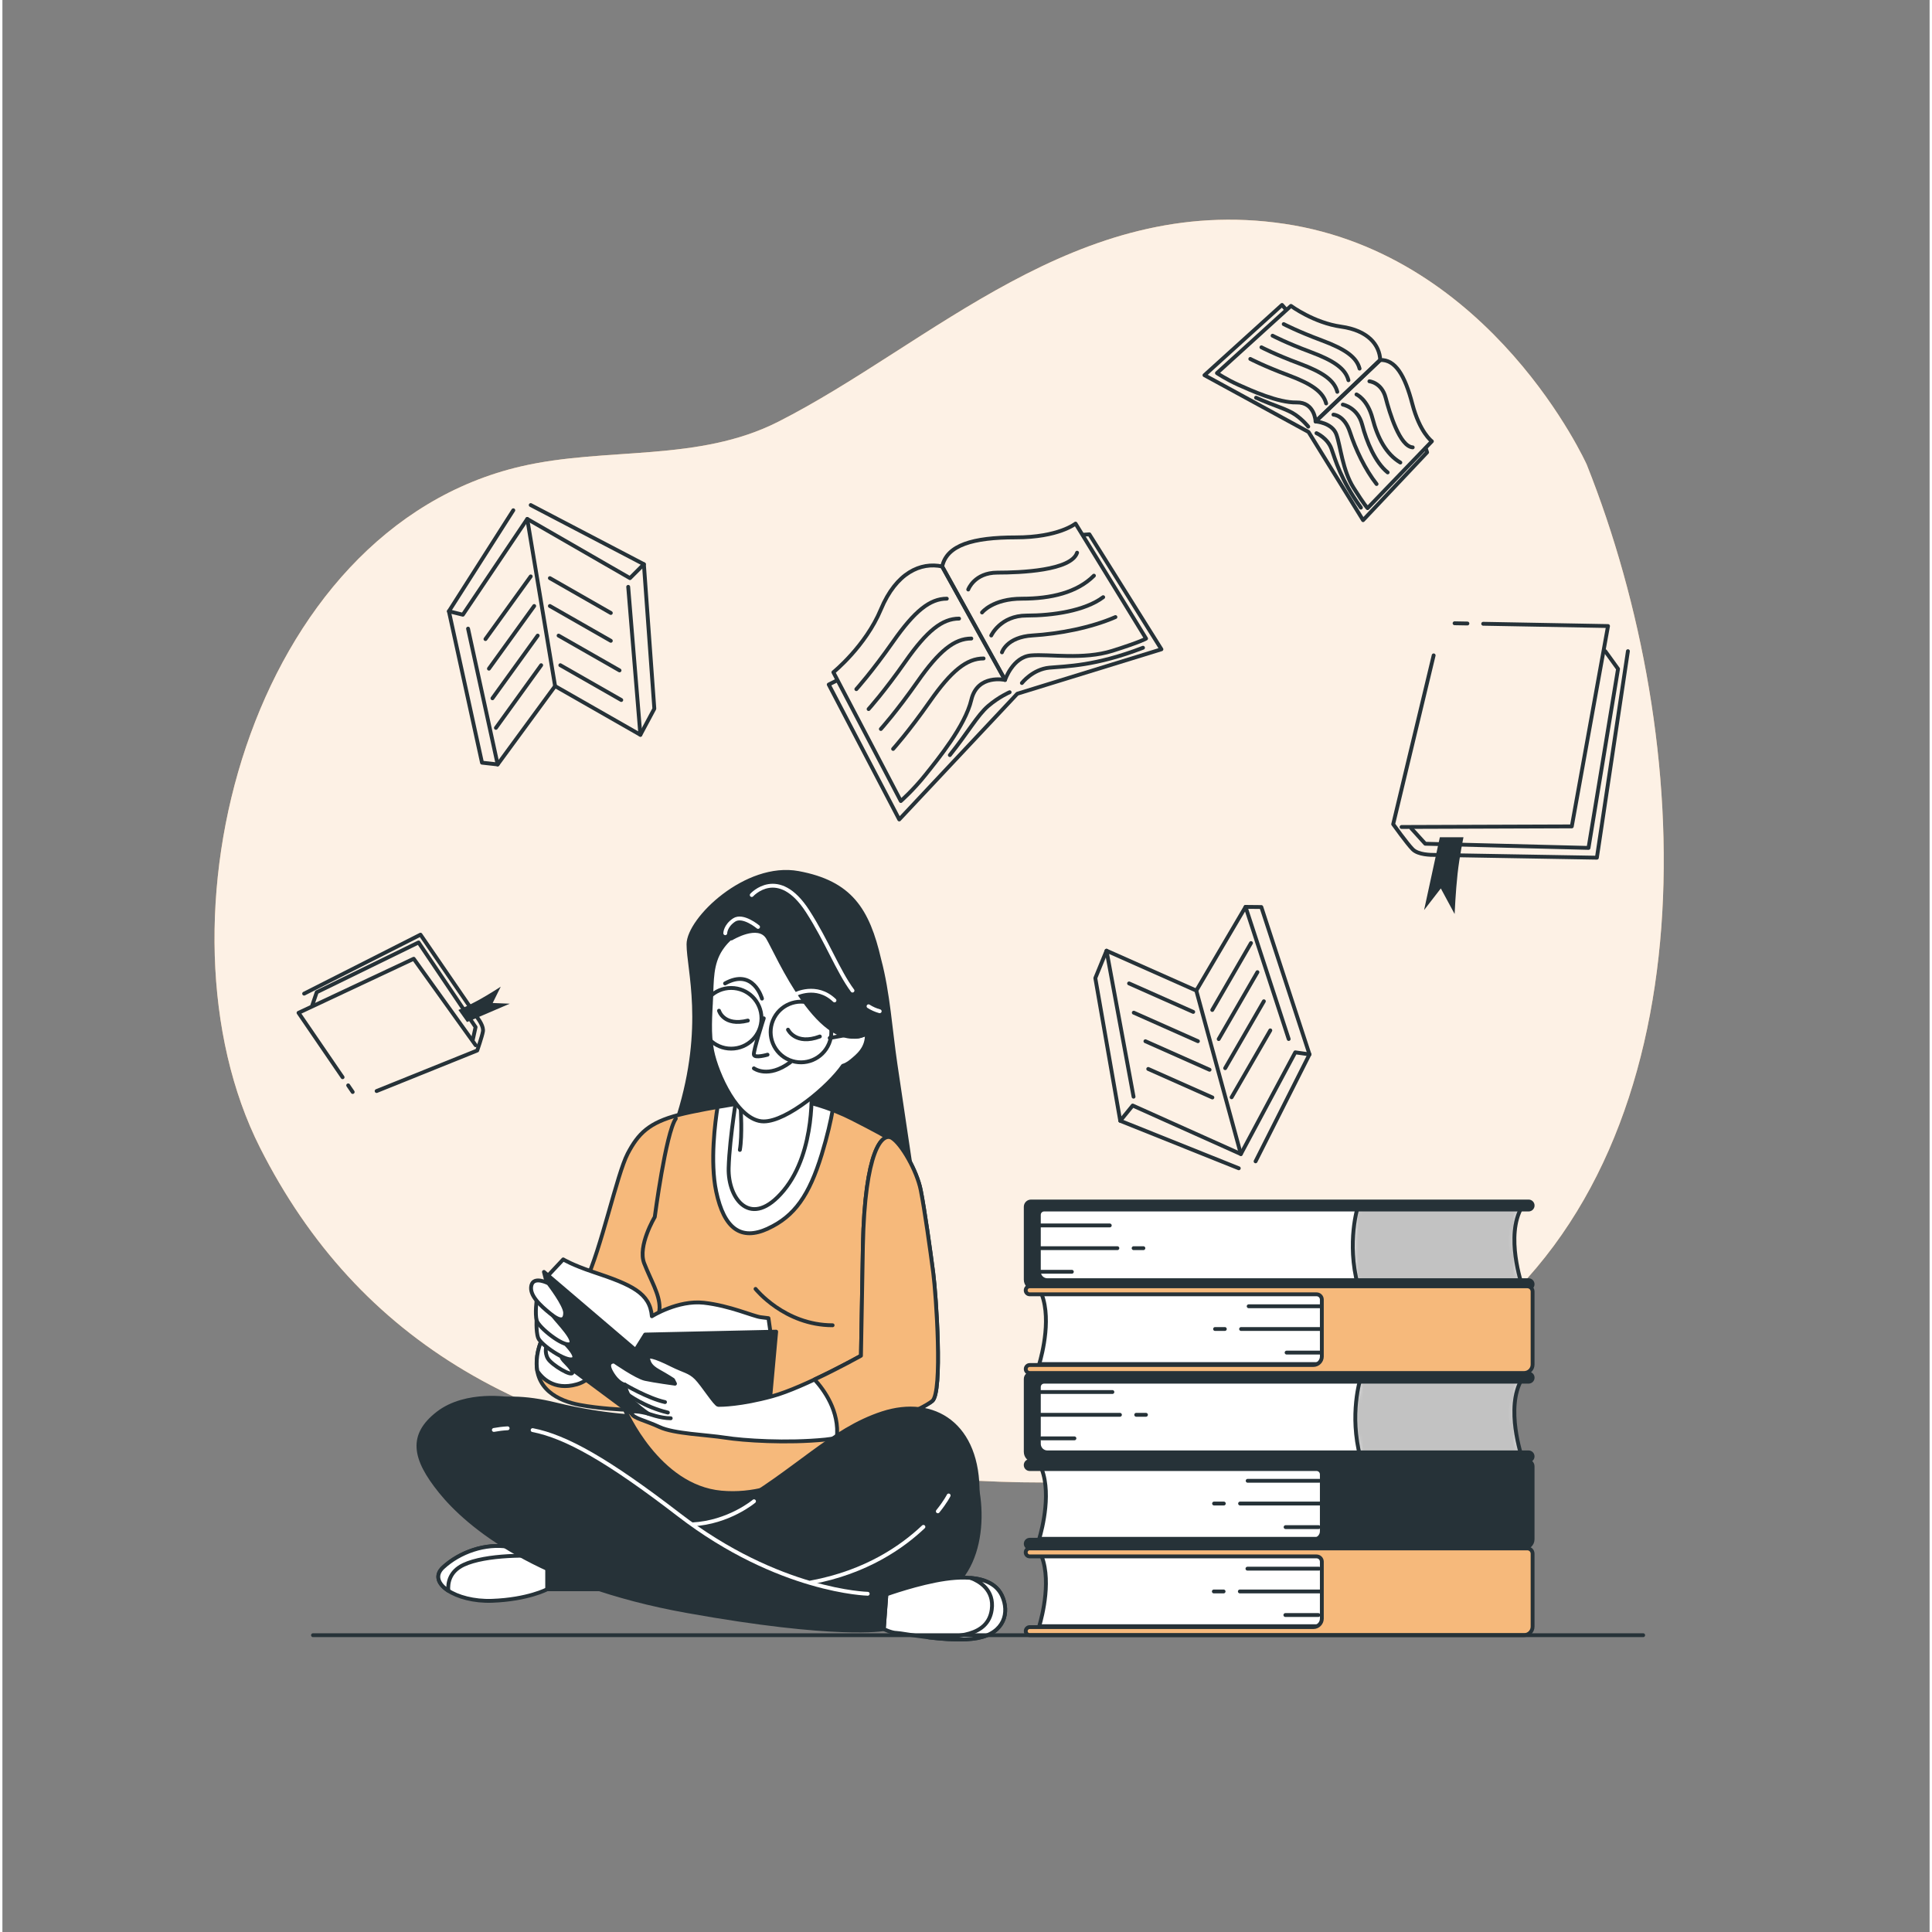 <svg width="300" height="300" viewBox="0 0 400 401" fill="none" xmlns="http://www.w3.org/2000/svg">
<rect x="0" y="0" width="400" height="401" fill="#808080" stroke="none"/>
<path d="M328.832 96.412C328.832 96.412 309.28 52.905 266.104 46.457C222.928 40.009 192.784 71.435 161.008 87.546C144.368 95.982 125.368 92.712 107.704 96.788C51.224 109.849 29.944 191.679 53.472 238.218C73.84 278.51 109.688 299.457 164.272 304.293C218.856 309.129 257.144 314.771 306.024 275.285C354.904 235.799 351.648 153.613 328.832 96.412Z" fill="#F6B97B"/>
<path opacity="0.8" d="M328.832 96.412C328.832 96.412 309.28 52.905 266.104 46.457C222.928 40.009 192.784 71.435 161.008 87.546C144.368 95.982 125.368 92.712 107.704 96.788C51.224 109.849 29.944 191.679 53.472 238.218C73.84 278.51 109.688 299.457 164.272 304.293C218.856 309.129 257.144 314.771 306.024 275.285C354.904 235.799 351.648 153.613 328.832 96.412Z" fill="white"/>
<path d="M297.064 136.028L288.664 171.068C288.664 171.068 291.56 175.124 292.72 176.284C293.88 177.444 296.488 177.444 297.352 177.444C298.216 177.444 330.944 178.02 330.944 178.02L337.384 135.156" stroke="#263238" stroke-width="0.8" stroke-linecap="round" stroke-linejoin="round"/>
<path d="M304.072 129.412L301.408 129.364" stroke="#263238" stroke-width="0.8" stroke-linecap="round" stroke-linejoin="round"/>
<path d="M290.4 171.644L325.736 171.524L333.256 129.94L307.344 129.468" stroke="#263238" stroke-width="0.8" stroke-linecap="round" stroke-linejoin="round"/>
<path d="M292.424 171.932L295.32 175.124L329.208 175.988L335.336 138.836L332.68 135.156" stroke="#263238" stroke-width="0.8" stroke-linecap="round" stroke-linejoin="round"/>
<path d="M298.352 173.772H303.256C303.256 173.772 302.44 177.652 302.032 181.332C301.624 185.012 301.416 189.708 301.416 189.708L298.552 184.396L295.08 188.892L298.352 173.772Z" fill="#263238"/>
<path d="M77.672 226.452L98.552 218.036C98.552 218.036 99.568 215.092 99.736 214.084C99.904 213.076 98.96 211.748 98.648 211.308C98.336 210.868 86.776 193.996 86.776 193.996L62.624 206.236" stroke="#263238" stroke-width="0.8" stroke-linecap="round" stroke-linejoin="round"/>
<path d="M71.768 225.276L72.704 226.652" stroke="#263238" stroke-width="0.8" stroke-linecap="round" stroke-linejoin="round"/>
<path d="M98.224 216.94L85.368 198.996L61.464 210.22L70.608 223.588" stroke="#263238" stroke-width="0.8" stroke-linecap="round" stroke-linejoin="round"/>
<path d="M97.632 215.804L98.208 213.18L86.376 195.612L65.24 205.94L64.328 208.628" stroke="#263238" stroke-width="0.8" stroke-linecap="round" stroke-linejoin="round"/>
<path d="M96.424 212.124L94.648 209.628C94.648 209.628 96.92 208.636 98.944 207.516C100.968 206.396 103.432 204.796 103.432 204.796L101.76 208.18L105.304 208.324L96.424 212.132V212.124Z" fill="#263238"/>
<path d="M173.168 141.252L171.512 142.084L186.144 170.084L210.648 143.988L240.56 134.764L225.608 110.9L224.288 110.996" stroke="#263238" stroke-width="0.8" stroke-linecap="round" stroke-linejoin="round"/>
<path d="M195.056 117.58L208.104 141.124C208.104 141.124 202.376 139.852 201.104 145.26C199.832 150.668 194.104 157.668 191.56 160.852C189.016 164.036 186.472 166.26 186.472 166.26L172.472 139.532C172.472 139.532 179.152 134.124 182.336 126.484C185.52 118.844 190.608 116.62 195.064 117.572L195.056 117.58Z" stroke="#263238" stroke-width="0.8" stroke-linecap="round" stroke-linejoin="round"/>
<path d="M208.104 141.124C208.104 141.124 209.696 136.348 213.512 136.036C217.328 135.716 224.328 136.988 230.376 135.084C236.424 133.172 237.376 132.54 237.376 132.54L222.736 108.676C222.736 108.676 219.232 111.54 210.328 111.54C201.424 111.54 196.008 113.132 195.056 117.588L208.104 141.132V141.124Z" stroke="#263238" stroke-width="0.8" stroke-linecap="round" stroke-linejoin="round"/>
<path d="M209.056 143.676C209.056 143.676 206.832 144.628 204.6 146.54C202.376 148.452 200.464 151.948 196.648 156.724" stroke="#263238" stroke-width="0.8" stroke-linecap="round" stroke-linejoin="round"/>
<path d="M211.6 141.764C211.6 141.764 213.824 138.9 217.328 138.58C220.832 138.26 226.872 138.26 236.736 134.444" stroke="#263238" stroke-width="0.8" stroke-linecap="round" stroke-linejoin="round"/>
<path d="M177.24 143.036C177.24 143.036 180.424 139.532 184.88 133.172C189.336 126.812 192.52 124.26 196.016 124.26" stroke="#263238" stroke-width="0.8" stroke-linecap="round" stroke-linejoin="round"/>
<path d="M179.784 147.172C179.784 147.172 182.968 143.668 187.424 137.308C191.88 130.94 195.064 128.396 198.56 128.396" stroke="#263238" stroke-width="0.8" stroke-linecap="round" stroke-linejoin="round"/>
<path d="M182.328 151.308C182.328 151.308 185.512 147.804 189.968 141.444C194.424 135.076 197.608 132.532 201.104 132.532" stroke="#263238" stroke-width="0.8" stroke-linecap="round" stroke-linejoin="round"/>
<path d="M184.872 155.444C184.872 155.444 188.056 151.94 192.512 145.58C196.968 139.212 200.152 136.668 203.648 136.668" stroke="#263238" stroke-width="0.8" stroke-linecap="round" stroke-linejoin="round"/>
<path d="M200.464 122.356C200.464 122.356 201.736 118.852 206.512 118.852C211.288 118.852 221.824 118.436 223.056 114.716" stroke="#263238" stroke-width="0.8" stroke-linecap="round" stroke-linejoin="round"/>
<path d="M203.328 127.124C203.328 127.124 205.552 124.26 211.6 124.26C217.648 124.26 223.056 122.988 226.552 119.484" stroke="#263238" stroke-width="0.8" stroke-linecap="round" stroke-linejoin="round"/>
<path d="M205.24 131.9C205.24 131.9 207.152 127.764 212.56 127.764C217.968 127.764 224.648 126.812 228.472 123.948" stroke="#263238" stroke-width="0.8" stroke-linecap="round" stroke-linejoin="round"/>
<path d="M207.464 135.396C207.464 135.396 208.416 132.212 213.832 131.892C219.24 131.572 225.92 130.3 231.016 128.076" stroke="#263238" stroke-width="0.8" stroke-linecap="round" stroke-linejoin="round"/>
<path d="M266.424 64.245L265.592 63.292L249.496 77.876L271.096 89.66L282.416 107.964L295.704 93.885L295.416 93.028" stroke="#263238" stroke-width="0.8" stroke-linecap="round" stroke-linejoin="round"/>
<path d="M285.968 74.716L272.56 87.476C272.56 87.476 272.416 83.444 268.592 83.532C264.776 83.62 259.12 81.02 256.568 79.884C254.008 78.74 252.088 77.436 252.088 77.436L267.448 63.492C267.448 63.492 272.208 67.004 277.84 67.796C283.472 68.588 285.84 71.596 285.976 74.724L285.968 74.716Z" stroke="#263238" stroke-width="0.8" stroke-linecap="round" stroke-linejoin="round"/>
<path d="M272.56 87.477C272.56 87.477 276.008 87.709 276.888 90.197C277.76 92.685 278.128 97.557 280.448 101.253C282.768 104.941 283.352 105.469 283.352 105.469L296.696 91.597C296.696 91.597 294.184 89.765 292.64 83.837C291.096 77.909 289.104 74.589 285.968 74.725L272.56 87.485V87.477Z" stroke="#263238" stroke-width="0.8" stroke-linecap="round" stroke-linejoin="round"/>
<path d="M271.032 88.548C271.032 88.548 270.008 87.228 268.352 86.076C266.696 84.924 264.04 84.26 260.2 82.548" stroke="#263238" stroke-width="0.8" stroke-linecap="round" stroke-linejoin="round"/>
<path d="M272.744 89.908C272.744 89.908 275.032 90.892 275.856 93.164C276.672 95.436 277.72 99.46 281.968 105.364" stroke="#263238" stroke-width="0.8" stroke-linecap="round" stroke-linejoin="round"/>
<path d="M265.944 67.269C265.944 67.269 268.824 68.781 273.832 70.645C278.84 72.509 281.08 74.181 281.688 76.509" stroke="#263238" stroke-width="0.8" stroke-linecap="round" stroke-linejoin="round"/>
<path d="M263.632 69.676C263.632 69.676 266.512 71.188 271.52 73.052C276.528 74.916 278.768 76.588 279.376 78.916" stroke="#263238" stroke-width="0.8" stroke-linecap="round" stroke-linejoin="round"/>
<path d="M261.32 72.085C261.32 72.085 264.2 73.597 269.208 75.46C274.216 77.325 276.456 78.996 277.064 81.325" stroke="#263238" stroke-width="0.8" stroke-linecap="round" stroke-linejoin="round"/>
<path d="M259.008 74.5C259.008 74.5 261.888 76.012 266.896 77.876C271.904 79.74 274.144 81.412 274.752 83.74" stroke="#263238" stroke-width="0.8" stroke-linecap="round" stroke-linejoin="round"/>
<path d="M283.728 79.141C283.728 79.141 286.28 79.381 287.104 82.557C287.928 85.733 290.032 92.677 292.72 92.853" stroke="#263238" stroke-width="0.8" stroke-linecap="round" stroke-linejoin="round"/>
<path d="M281.048 81.869C281.048 81.869 283.336 82.853 284.384 86.877C285.432 90.901 287.216 94.277 290.152 96.005" stroke="#263238" stroke-width="0.8" stroke-linecap="round" stroke-linejoin="round"/>
<path d="M278.208 83.973C278.208 83.973 281.288 84.525 282.224 88.125C283.16 91.725 284.952 96.005 287.52 98.053" stroke="#263238" stroke-width="0.8" stroke-linecap="round" stroke-linejoin="round"/>
<path d="M276.264 86.061C276.264 86.061 278.544 86.141 279.696 89.692C280.848 93.245 282.848 97.46 285.216 100.461" stroke="#263238" stroke-width="0.8" stroke-linecap="round" stroke-linejoin="round"/>
<path d="M106.04 105.908L92.672 126.868L95.568 127.588L108.936 107.716L130.256 119.996L133.144 117.108L109.656 104.828" stroke="#263238" stroke-width="0.8" stroke-linecap="round" stroke-linejoin="round"/>
<path d="M108.936 107.716L114.712 142.404L132.416 152.516L129.888 121.804" stroke="#263238" stroke-width="0.8" stroke-linecap="round" stroke-linejoin="round"/>
<path d="M132.416 152.516L135.312 147.1L133.144 117.108" stroke="#263238" stroke-width="0.8" stroke-linecap="round" stroke-linejoin="round"/>
<path d="M114.712 142.405L102.792 158.661L96.648 130.477" stroke="#263238" stroke-width="0.8" stroke-linecap="round" stroke-linejoin="round"/>
<path d="M92.672 126.868L99.544 158.3L102.792 158.66" stroke="#263238" stroke-width="0.8" stroke-linecap="round" stroke-linejoin="round"/>
<path d="M109.656 119.636L100.264 132.644" stroke="#263238" stroke-width="0.8" stroke-linecap="round" stroke-linejoin="round"/>
<path d="M110.376 125.78L100.984 138.788" stroke="#263238" stroke-width="0.8" stroke-linecap="round" stroke-linejoin="round"/>
<path d="M111.104 131.924L101.712 144.932" stroke="#263238" stroke-width="0.8" stroke-linecap="round" stroke-linejoin="round"/>
<path d="M111.824 138.068L102.432 151.076" stroke="#263238" stroke-width="0.8" stroke-linecap="round" stroke-linejoin="round"/>
<path d="M113.632 119.996L126.28 127.228" stroke="#263238" stroke-width="0.8" stroke-linecap="round" stroke-linejoin="round"/>
<path d="M113.632 125.78L126.28 133.004" stroke="#263238" stroke-width="0.8" stroke-linecap="round" stroke-linejoin="round"/>
<path d="M115.44 131.924L128.088 139.148" stroke="#263238" stroke-width="0.8" stroke-linecap="round" stroke-linejoin="round"/>
<path d="M115.8 138.068L128.448 145.292" stroke="#263238" stroke-width="0.8" stroke-linecap="round" stroke-linejoin="round"/>
<path d="M260.104 241.044L271.296 218.844L268.344 218.42L257.048 239.532L234.6 229.46L232.016 232.628L256.616 242.484" stroke="#263238" stroke-width="0.8" stroke-linecap="round" stroke-linejoin="round"/>
<path d="M257.048 239.532L247.8 205.604L229.168 197.324L234.776 227.628" stroke="#263238" stroke-width="0.8" stroke-linecap="round" stroke-linejoin="round"/>
<path d="M229.168 197.324L226.84 203.012L232.016 232.628" stroke="#263238" stroke-width="0.8" stroke-linecap="round" stroke-linejoin="round"/>
<path d="M247.8 205.605L258.024 188.229L266.976 215.653" stroke="#263238" stroke-width="0.8" stroke-linecap="round" stroke-linejoin="round"/>
<path d="M271.296 218.845L261.296 188.261L258.024 188.229" stroke="#263238" stroke-width="0.8" stroke-linecap="round" stroke-linejoin="round"/>
<path d="M255.128 227.748L263.16 213.86" stroke="#263238" stroke-width="0.8" stroke-linecap="round" stroke-linejoin="round"/>
<path d="M253.792 221.708L261.824 207.82" stroke="#263238" stroke-width="0.8" stroke-linecap="round" stroke-linejoin="round"/>
<path d="M252.448 215.668L260.488 201.78" stroke="#263238" stroke-width="0.8" stroke-linecap="round" stroke-linejoin="round"/>
<path d="M251.112 209.628L259.152 195.74" stroke="#263238" stroke-width="0.8" stroke-linecap="round" stroke-linejoin="round"/>
<path d="M251.136 227.788L237.824 221.868" stroke="#263238" stroke-width="0.8" stroke-linecap="round" stroke-linejoin="round"/>
<path d="M250.552 222.036L237.24 216.116" stroke="#263238" stroke-width="0.8" stroke-linecap="round" stroke-linejoin="round"/>
<path d="M248.136 216.108L234.824 210.188" stroke="#263238" stroke-width="0.8" stroke-linecap="round" stroke-linejoin="round"/>
<path d="M247.16 210.028L233.848 204.116" stroke="#263238" stroke-width="0.8" stroke-linecap="round" stroke-linejoin="round"/>
<path d="M298.696 249.86H214.12V267.172H298.696V249.86Z" fill="white" stroke="#263238" stroke-width="0.8" stroke-linecap="round" stroke-linejoin="round"/>
<path d="M215 254.348H229.84" stroke="#263238" stroke-width="0.8" stroke-linecap="round" stroke-linejoin="round"/>
<path d="M234.792 259.068H236.816" stroke="#263238" stroke-width="0.8" stroke-linecap="round" stroke-linejoin="round"/>
<path d="M214.768 259.068H231.416" stroke="#263238" stroke-width="0.8" stroke-linecap="round" stroke-linejoin="round"/>
<path d="M215.12 263.964H221.968" stroke="#263238" stroke-width="0.8" stroke-linecap="round" stroke-linejoin="round"/>
<path d="M281.336 250.452C281.336 250.452 278.952 257.812 281.336 266.772H315.416C315.416 266.772 311.832 256.428 315.416 250.452H281.336Z" fill="white"/>
<mask id="mask0_1186_28592" style="mask-type:luminance" maskUnits="userSpaceOnUse" x="280" y="250" width="36" height="17">
<path d="M281.336 250.452C281.336 250.452 278.952 257.812 281.336 266.772H315.416C315.416 266.772 311.832 256.428 315.416 250.452H281.336Z" fill="white"/>
</mask>
<g mask="url(#mask0_1186_28592)">
<path opacity="0.24" d="M281.336 250.452C281.336 250.452 278.952 257.812 281.336 266.772H315.416C315.416 266.772 311.832 256.428 315.416 250.452H281.336Z" fill="black" stroke="#263238" stroke-width="0.8" stroke-linecap="round" stroke-linejoin="round"/>
</g>
<path d="M281.336 250.452C281.336 250.452 278.952 257.812 281.336 266.772H315.416C315.416 266.772 311.832 256.428 315.416 250.452H281.336Z" stroke="#263238" stroke-width="0.8" stroke-linecap="round" stroke-linejoin="round"/>
<path d="M215.12 263.964V252.14C215.12 251.532 215.608 251.044 216.216 251.044H316.776C317.232 251.044 317.608 250.676 317.608 250.212C317.608 249.756 317.24 249.38 316.776 249.38H213.496C212.888 249.38 212.4 249.868 212.4 250.476V265.612C212.4 266.588 213.192 267.38 214.168 267.38H316.768C317.224 267.38 317.6 267.012 317.6 266.548C317.6 266.092 317.232 265.716 316.768 265.716H216.888C215.912 265.716 215.12 264.924 215.12 263.948V263.964Z" fill="#263238" stroke="#263238" stroke-width="0.8" stroke-linecap="round" stroke-linejoin="round"/>
<path d="M298.696 285.588H214.12V302.9H298.696V285.588Z" fill="white" stroke="#263238" stroke-width="0.8" stroke-linecap="round" stroke-linejoin="round"/>
<path d="M215.536 288.924H230.384" stroke="#263238" stroke-width="0.8" stroke-linecap="round" stroke-linejoin="round"/>
<path d="M235.328 293.652H237.352" stroke="#263238" stroke-width="0.8" stroke-linecap="round" stroke-linejoin="round"/>
<path d="M215.312 293.652H231.952" stroke="#263238" stroke-width="0.8" stroke-linecap="round" stroke-linejoin="round"/>
<path d="M215.656 298.54H222.504" stroke="#263238" stroke-width="0.8" stroke-linecap="round" stroke-linejoin="round"/>
<path d="M281.864 286.188C281.864 286.188 279.48 293.548 281.864 302.508H315.408C315.408 302.508 311.824 292.156 315.408 286.188H281.864Z" fill="white"/>
<mask id="mask1_1186_28592" style="mask-type:luminance" maskUnits="userSpaceOnUse" x="280" y="286" width="36" height="17">
<path d="M281.864 286.188C281.864 286.188 279.48 293.548 281.864 302.508H315.408C315.408 302.508 311.824 292.156 315.408 286.188H281.864Z" fill="white"/>
</mask>
<g mask="url(#mask1_1186_28592)">
<path opacity="0.24" d="M281.864 286.188C281.864 286.188 279.48 293.548 281.864 302.508H315.408C315.408 302.508 311.824 292.156 315.408 286.188H281.864Z" fill="black" stroke="#263238" stroke-width="0.8" stroke-linecap="round" stroke-linejoin="round"/>
</g>
<path d="M281.864 286.188C281.864 286.188 279.48 293.548 281.864 302.508H315.408C315.408 302.508 311.824 292.156 315.408 286.188H281.864Z" stroke="#263238" stroke-width="0.8" stroke-linecap="round" stroke-linejoin="round"/>
<path d="M215.12 299.7V287.876C215.12 287.268 215.608 286.78 216.216 286.78H316.776C317.232 286.78 317.608 286.412 317.608 285.948C317.608 285.492 317.24 285.116 316.776 285.116H213.496C212.888 285.116 212.4 285.604 212.4 286.212V301.348C212.4 302.324 213.192 303.116 214.168 303.116H316.768C317.224 303.116 317.6 302.748 317.6 302.284C317.6 301.828 317.232 301.452 316.768 301.452H216.888C215.912 301.452 215.12 300.66 215.12 299.684V299.7Z" fill="#263238" stroke="#263238" stroke-width="0.8" stroke-linecap="round" stroke-linejoin="round"/>
<path d="M215.2 319.396C215.792 317.412 217.968 309.188 215.28 303.932H312.608V319.396H215.2Z" fill="white" stroke="#263238" stroke-width="0.8" stroke-linecap="round" stroke-linejoin="round"/>
<path d="M273.312 307.348H258.464" stroke="#263238" stroke-width="0.8" stroke-linecap="round" stroke-linejoin="round"/>
<path d="M253.512 312.068H251.488" stroke="#263238" stroke-width="0.8" stroke-linecap="round" stroke-linejoin="round"/>
<path d="M273.536 312.068H256.888" stroke="#263238" stroke-width="0.8" stroke-linecap="round" stroke-linejoin="round"/>
<path d="M273.184 316.964H266.336" stroke="#263238" stroke-width="0.8" stroke-linecap="round" stroke-linejoin="round"/>
<path d="M273.856 317.836V306.012C273.856 305.404 273.368 304.916 272.76 304.916H213.224C212.768 304.916 212.392 304.548 212.392 304.084C212.392 303.628 212.76 303.252 213.224 303.252H316.504C317.112 303.252 317.6 303.74 317.6 304.348V319.484C317.6 320.46 316.808 321.252 315.832 321.252H213.232C212.776 321.252 212.4 320.884 212.4 320.42C212.4 319.964 212.768 319.588 213.232 319.588H272.088C273.064 319.588 273.856 318.796 273.856 317.82V317.836Z" fill="#263238" stroke="#263238" stroke-width="0.8" stroke-linecap="round" stroke-linejoin="round"/>
<path d="M215.2 337.525C215.792 335.541 217.968 327.317 215.28 322.061H312.608V337.525H215.2Z" fill="white" stroke="#263238" stroke-width="0.8" stroke-linecap="round" stroke-linejoin="round"/>
<path d="M273.264 325.588H258.416" stroke="#263238" stroke-width="0.8" stroke-linecap="round" stroke-linejoin="round"/>
<path d="M253.464 330.316H251.44" stroke="#263238" stroke-width="0.8" stroke-linecap="round" stroke-linejoin="round"/>
<path d="M273.488 330.316H256.84" stroke="#263238" stroke-width="0.8" stroke-linecap="round" stroke-linejoin="round"/>
<path d="M273.136 335.213H266.288" stroke="#263238" stroke-width="0.8" stroke-linecap="round" stroke-linejoin="round"/>
<path d="M273.856 335.964V324.14C273.856 323.532 273.368 323.044 272.76 323.044H213.224C212.768 323.044 212.392 322.676 212.392 322.212C212.392 321.756 212.76 321.38 213.224 321.38H316.504C317.112 321.38 317.6 321.868 317.6 322.476V337.612C317.6 338.588 316.808 339.38 315.832 339.38H213.232C212.776 339.38 212.4 339.012 212.4 338.548C212.4 338.092 212.768 337.716 213.232 337.716H272.088C273.064 337.716 273.856 336.924 273.856 335.948V335.964Z" fill="#F6B97B" stroke="#263238" stroke-width="0.8" stroke-linecap="round" stroke-linejoin="round"/>
<path d="M215.2 283.124C215.792 281.14 217.968 272.916 215.28 267.66H312.608V283.124H215.2Z" fill="white" stroke="#263238" stroke-width="0.8" stroke-linecap="round" stroke-linejoin="round"/>
<path d="M273.52 271.125H258.672" stroke="#263238" stroke-width="0.8" stroke-linecap="round" stroke-linejoin="round"/>
<path d="M253.72 275.844H251.696" stroke="#263238" stroke-width="0.8" stroke-linecap="round" stroke-linejoin="round"/>
<path d="M273.744 275.844H257.096" stroke="#263238" stroke-width="0.8" stroke-linecap="round" stroke-linejoin="round"/>
<path d="M273.4 280.74H266.544" stroke="#263238" stroke-width="0.8" stroke-linecap="round" stroke-linejoin="round"/>
<path d="M273.856 281.564V269.74C273.856 269.132 273.368 268.644 272.76 268.644H213.224C212.768 268.644 212.392 268.276 212.392 267.812C212.392 267.356 212.76 266.98 213.224 266.98H316.504C317.112 266.98 317.6 267.468 317.6 268.076V283.212C317.6 284.188 316.808 284.98 315.832 284.98H213.232C212.776 284.98 212.4 284.612 212.4 284.148C212.4 283.692 212.768 283.316 213.232 283.316H272.088C273.064 283.316 273.856 282.524 273.856 281.548V281.564Z" fill="#F6B97B" stroke="#263238" stroke-width="0.8" stroke-linecap="round" stroke-linejoin="round"/>
<path d="M134.936 294.124C134.936 294.124 126.672 294.388 114.672 291.46C102.672 288.524 92.808 290.66 90.936 302.124C89.072 313.588 119.736 325.324 141.072 329.588C162.408 333.852 183.736 335.724 194.136 331.188C204.536 326.652 204.272 310.388 200.272 302.924C196.272 295.46 182.936 294.388 176.008 295.46C169.072 296.524 134.944 294.124 134.944 294.124H134.936Z" fill="#263238" stroke="#263238" stroke-width="0.8" stroke-linecap="round" stroke-linejoin="round"/>
<path d="M188.8 243.996C187.656 236.316 186.52 228.628 185.368 220.94C184.304 213.804 183.856 206.164 182 199.196C179.6 188.796 176 183.196 165.2 181.196C154.4 179.196 142.4 190.796 142.4 195.996C142.4 201.196 146.112 212.932 140.4 231.396C138.448 237.708 146 238.604 155.128 235.812L188.8 243.996Z" fill="#263238" stroke="#263238" stroke-width="0.8" stroke-linecap="round" stroke-linejoin="round"/>
<path d="M159.8 227.996C159.8 227.996 146.6 229.796 140.4 231.396C134.2 232.996 131.968 235.268 129.768 239.468C127.568 243.668 124.216 259.42 121.016 266.02C117.816 272.62 112 274.396 111 281.396C110 288.396 115.6 290.796 119.8 291.596C124 292.396 129.2 292.596 129.2 292.596C129.2 292.596 136 308.596 149.2 309.796C162.4 310.996 172.2 301.796 178.2 298.396C184.2 294.996 184.6 287.196 184.8 278.196C185 269.196 190.32 248.964 188.92 243.364C187.52 237.764 185.424 236.844 176.344 232.18C172.456 230.188 165.408 227.596 159.808 227.996H159.8Z" fill="#F6B97B" stroke="#263238" stroke-width="0.8" stroke-linecap="round" stroke-linejoin="round"/>
<path d="M118.304 270.148C115.256 273.804 111.76 276.108 111 281.396C110.832 282.588 110.864 283.628 111.032 284.572C111.848 285.804 114.352 288.724 119.24 287.324C125.352 285.58 124.696 277.06 120.984 271.828C120.248 270.788 119.32 270.276 118.296 270.148H118.304Z" fill="white" stroke="#263238" stroke-width="0.8" stroke-linecap="round" stroke-linejoin="round"/>
<path d="M158.864 255.004C164.456 252.444 167.48 248.012 170.048 239.628C171.248 235.7 171.936 232.596 172.328 230.404C168.528 228.948 163.8 227.708 159.8 227.996C159.8 227.996 154.104 228.772 148.432 229.764C147.96 232.708 146.832 241.084 148.152 247.324C149.784 255.012 153.28 257.572 158.864 255.012V255.004Z" fill="white" stroke="#263238" stroke-width="0.8" stroke-linecap="round" stroke-linejoin="round"/>
<path d="M132.4 284.196C132.4 284.196 136.4 274.196 136.4 271.396C136.4 268.596 134.6 265.796 133.2 262.196C131.8 258.596 135.4 252.596 135.4 252.596C135.4 252.596 137.672 235.204 139.768 232.18" stroke="#263238" stroke-width="0.8" stroke-linecap="round" stroke-linejoin="round"/>
<path d="M113.4 264.596L116.4 261.396C116.4 261.396 118.264 262.548 122.6 263.996C130.704 266.692 134.4 268.396 134.8 273.196C134.8 273.196 140.2 269.796 145.6 270.396C151 270.996 155.8 273.196 157.4 273.396L159 273.596L159.4 276.396L156.4 292.196L133 289.796L117 275.796L113.4 264.596Z" fill="white" stroke="#263238" stroke-width="0.8" stroke-linecap="round" stroke-linejoin="round"/>
<path d="M112.4 263.996L131.4 280.196L133.4 276.996L160.6 276.396L159 293.996L133.2 292.796L131.4 293.996L117.4 283.596L112.4 263.996Z" fill="#263238" stroke="#263238" stroke-width="0.8" stroke-linecap="round" stroke-linejoin="round"/>
<path d="M178.6 258.596L178.2 281.396C178.2 281.396 166.4 287.996 159.8 289.796C153.2 291.596 149.2 291.596 148.6 291.596C148 291.596 145.4 287.396 144 285.996C142.6 284.596 141.472 284.572 138.912 283.292C135.352 281.508 133.8 281.196 134 281.996C134.2 282.796 134.4 283.596 136.2 284.596C138 285.596 139.2 286.396 139.2 286.396L139.6 287.196C139.6 287.196 135.2 286.596 133.4 286.196C131.6 285.796 127 282.596 127 282.596C127 282.596 125.04 282.476 126.44 284.876C127.84 287.276 129.2 287.396 129.2 287.396C129.2 287.396 129.6 289.796 131.2 291.196C132.8 292.596 134 293.396 134 293.396C134 293.396 130.2 292.396 130.6 293.396C131 294.396 133.4 294.796 136.4 296.196C139.4 297.596 146.2 297.796 150 298.396C153.8 298.996 162.8 299.596 170.8 298.796C178.8 297.996 190.8 292.596 193 290.796C195.2 288.996 193.8 268.796 193.2 264.196C192.6 259.596 191.4 250.996 190.6 246.996C189.8 242.996 186.6 237.396 184.6 236.196C182.6 234.996 179 238.796 178.6 258.596Z" fill="white" stroke="#263238" stroke-width="0.8" stroke-linecap="round" stroke-linejoin="round"/>
<path d="M129.2 287.396C129.2 287.396 133.96 290.22 137.528 291.013L129.2 287.396Z" fill="white"/>
<path d="M129.2 287.396C129.2 287.396 133.96 290.221 137.528 291.013" stroke="#263238" stroke-width="0.8" stroke-linecap="round" stroke-linejoin="round"/>
<path d="M134 293.396C134 293.396 136.536 294.372 138.712 294.372L134 293.396Z" fill="white"/>
<path d="M134 293.396C134 293.396 136.536 294.372 138.712 294.372" stroke="#263238" stroke-width="0.8" stroke-linecap="round" stroke-linejoin="round"/>
<path d="M129.808 289.428C129.808 289.428 133.176 292.004 138.12 293.188L129.808 289.428Z" fill="white"/>
<path d="M129.808 289.428C129.808 289.428 133.176 292.004 138.12 293.188" stroke="#263238" stroke-width="0.8" stroke-linecap="round" stroke-linejoin="round"/>
<path d="M173.184 298.444C181 296.996 191.008 292.42 193 290.788C195.2 288.988 193.8 268.788 193.2 264.188C192.6 259.588 191.4 250.988 190.6 246.988C189.8 242.988 186.6 237.388 184.6 236.188C182.6 234.988 179 238.788 178.6 258.588L178.2 281.388C178.2 281.388 173.616 283.956 168.56 286.324C170.512 288.444 173.8 292.916 173.184 298.444Z" fill="#F6B97B" stroke="#263238" stroke-width="0.8" stroke-linecap="round" stroke-linejoin="round"/>
<path d="M152.704 225.62C152.704 225.62 150.912 235.988 150.736 242.428C150.56 248.868 155.384 255.3 162.184 247.076C168.976 238.852 167.904 225.26 167.904 225.26C167.904 225.26 160.928 229.012 152.704 225.62Z" fill="white" stroke="#263238" stroke-width="0.8" stroke-linecap="round" stroke-linejoin="round"/>
<path d="M153.24 230.092C153.24 230.092 153.6 235.636 153.064 238.676" stroke="#263238" stroke-width="0.8" stroke-linecap="round" stroke-linejoin="round"/>
<path d="M112.936 279.268C112.936 279.268 112.432 280.692 113.24 282.012C114.048 283.332 118.312 285.868 118.312 284.852C118.312 283.836 116.184 282.42 116.08 281.708C115.976 280.996 115.368 279.98 115.368 279.98C115.368 279.98 113.848 278.052 112.936 279.268Z" fill="white" stroke="#263238" stroke-width="0.8" stroke-linecap="round" stroke-linejoin="round"/>
<path d="M110.888 273.34C110.888 273.34 110.688 276.308 111.2 277.692C111.704 279.084 117.056 282.772 118.432 282.068C119.808 281.364 115.576 277.692 114.584 276.54C113.584 275.388 110.896 273.34 110.896 273.34H110.888Z" fill="white" stroke="#263238" stroke-width="0.8" stroke-linecap="round" stroke-linejoin="round"/>
<path d="M110.904 269.732C110.904 269.732 110.496 272.676 110.904 274.1C111.312 275.524 116.384 279.58 117.808 278.972C119.232 278.364 115.272 274.404 114.36 273.188C113.448 271.972 110.912 269.74 110.912 269.74L110.904 269.732Z" fill="white" stroke="#263238" stroke-width="0.8" stroke-linecap="round" stroke-linejoin="round"/>
<path d="M113.344 266.38C113.344 266.38 110.296 264.756 109.792 266.788C109.288 268.82 111.616 270.948 113.752 272.676C115.88 274.404 116.8 274.1 116.8 272.476C116.8 270.852 113.352 266.388 113.352 266.388L113.344 266.38Z" fill="white" stroke="#263238" stroke-width="0.8" stroke-linecap="round" stroke-linejoin="round"/>
<path d="M113.064 329.86C113.064 329.86 109.064 331.996 101.6 332.26C94.136 332.524 88 328.524 91.464 325.324C94.928 322.124 100.264 320.26 105.064 321.06C109.864 321.86 117.064 323.724 117.064 323.724L113.064 329.86Z" fill="white" stroke="#263238" stroke-width="0.8" stroke-linecap="round" stroke-linejoin="round"/>
<path d="M114.136 323.196C114.496 323.236 114.88 323.26 115.264 323.276C112.816 322.668 108.376 321.612 105.064 321.06C100.264 320.26 94.928 322.124 91.464 325.324C89.696 326.956 90.424 328.788 92.552 330.164C92.424 328.66 92.728 326.204 95.736 324.788C100.272 322.652 109.6 322.652 114.136 323.188V323.196Z" fill="white" stroke="#263238" stroke-width="0.8" stroke-linecap="round" stroke-linejoin="round"/>
<path d="M196.536 307.724C196.536 307.724 188.536 319.724 180.536 324.524C172.536 329.324 136 329.86 128.536 329.86H113.072V324.26C113.072 324.26 137.608 320.796 151.208 313.06C164.808 305.324 172.008 296.796 182.672 293.324C193.336 289.86 202.672 295.724 202.408 310.124" fill="#263238"/>
<path d="M196.536 307.724C196.536 307.724 188.536 319.724 180.536 324.524C172.536 329.324 136 329.86 128.536 329.86H113.072V324.26C113.072 324.26 137.608 320.796 151.208 313.06C164.808 305.324 172.008 296.796 182.672 293.324C193.336 289.86 202.672 295.724 202.408 310.124" stroke="#263238" stroke-width="0.8" stroke-linecap="round" stroke-linejoin="round"/>
<path d="M191.16 316.908C186.848 320.988 179.368 326.308 167.832 328.444" stroke="white" stroke-width="0.8" stroke-linecap="round" stroke-linejoin="round"/>
<path d="M196.4 310.396C196.4 310.396 195.736 311.732 194.152 313.684" stroke="white" stroke-width="0.8" stroke-linecap="round" stroke-linejoin="round"/>
<path d="M156 311.596C156 311.596 150.8 315.996 143.2 316.396" stroke="white" stroke-width="0.8" stroke-linecap="round" stroke-linejoin="round"/>
<path d="M108.344 296.348C108.056 296.316 107.76 296.292 107.464 296.26L108.344 296.348Z" fill="#263238"/>
<path d="M108.344 296.348C108.056 296.316 107.76 296.292 107.464 296.26" stroke="#263238" stroke-width="0.8" stroke-linecap="round" stroke-linejoin="round"/>
<path d="M183.464 330.925C183.464 330.925 190.128 328.525 195.728 327.725C201.328 326.925 205.864 327.725 207.464 331.189C209.064 334.653 208 338.925 202.4 339.989C196.8 341.053 186.664 338.925 185.6 338.925C184.536 338.925 182.936 338.125 182.936 338.125L183.472 330.925H183.464Z" fill="white" stroke="#263238" stroke-width="0.8" stroke-linecap="round" stroke-linejoin="round"/>
<path d="M201.008 327.516C202.712 328.172 205.928 329.972 205.336 334.132C204.536 339.732 197.872 339.732 193.336 339.732C192.992 339.732 192.664 339.78 192.344 339.868C195.704 340.268 199.608 340.524 202.4 339.996C208 338.932 209.064 334.66 207.464 331.196C206.408 328.908 204.072 327.788 201.008 327.516Z" fill="white" stroke="#263238" stroke-width="0.8" stroke-linecap="round" stroke-linejoin="round"/>
<path d="M105.336 290.396C105.336 290.396 96.272 288.796 90.4 293.332C84.536 297.868 85.336 302.668 90.936 309.596C96.536 316.532 110.936 328.796 142.136 334.396C173.336 339.996 182.936 338.132 182.936 338.132L183.472 330.932C183.472 330.932 164.008 331.996 146.136 318.932C128.672 306.164 120.888 297.724 108.352 296.348" fill="#263238"/>
<path d="M105.336 290.396C105.336 290.396 96.272 288.796 90.4 293.332C84.536 297.868 85.336 302.668 90.936 309.596C96.536 316.532 110.936 328.796 142.136 334.396C173.336 339.996 182.936 338.132 182.936 338.132L183.472 330.932C183.472 330.932 164.008 331.996 146.136 318.932C128.672 306.164 120.888 297.724 108.352 296.348" stroke="#263238" stroke-width="0.8" stroke-linecap="round" stroke-linejoin="round"/>
<path d="M104.864 296.452C103.904 296.5 102.952 296.62 102 296.796" stroke="white" stroke-width="0.8" stroke-linecap="round" stroke-linejoin="round"/>
<path d="M179.6 330.796C179.6 330.796 161.2 330.396 140.4 314.396C125.696 303.084 116.992 298.172 110.048 296.828" stroke="white" stroke-width="0.8" stroke-linecap="round" stroke-linejoin="round"/>
<path d="M179.424 214.5C174.512 217.092 173.848 211.892 173.864 208.756C173.912 208.708 173.952 208.668 173.96 208.62C174.32 207.18 173.96 199.996 169.824 197.116C166.176 194.58 161.344 192.396 156.832 192.388C153.656 192.388 150.832 194.412 149.128 196.98C147.096 200.044 147.272 203.596 147.104 207.14C146.936 210.716 146.6 214.58 147.312 218.116C148.256 222.836 152.664 232.756 158.016 232.756C162.872 232.756 171.496 225.492 174.456 221.212C174.8 221.108 175.496 220.836 176.272 220.172C177.376 219.228 179.576 217.652 179.416 214.508L179.424 214.5Z" fill="white" stroke="#263238" stroke-width="0.8" stroke-linecap="round" stroke-linejoin="round"/>
<path d="M158.024 211.356C158.024 211.356 155.824 218.124 155.976 218.908C156.128 219.692 158.808 218.908 158.808 218.908" stroke="#263238" stroke-width="0.8" stroke-linecap="round" stroke-linejoin="round"/>
<path d="M155.976 221.74C155.976 221.74 158.888 223.932 163.528 220.484" stroke="#263238" stroke-width="0.8" stroke-linecap="round" stroke-linejoin="round"/>
<path d="M163.056 213.716C163.056 213.716 164.632 217.02 169.664 215.132" stroke="#263238" stroke-width="0.8" stroke-linecap="round" stroke-linejoin="round"/>
<path d="M148.736 209.78C148.736 209.78 149.68 213.084 154.72 211.828" stroke="#263238" stroke-width="0.8" stroke-linecap="round" stroke-linejoin="round"/>
<path d="M157.656 207.268C157.656 207.268 155.872 200.844 149.992 204.116" stroke="#263238" stroke-width="0.8" stroke-linecap="round" stroke-linejoin="round"/>
<path d="M171.571 216.597C172.895 213.382 171.363 209.702 168.148 208.378C164.933 207.053 161.253 208.586 159.928 211.801C158.604 215.016 160.136 218.696 163.351 220.02C166.566 221.345 170.246 219.812 171.571 216.597Z" stroke="#263238" stroke-width="0.8" stroke-linecap="round" stroke-linejoin="round"/>
<path d="M151.256 217.653C154.733 217.653 157.552 214.834 157.552 211.357C157.552 207.879 154.733 205.061 151.256 205.061C147.779 205.061 144.96 207.879 144.96 211.357C144.96 214.834 147.779 217.653 151.256 217.653Z" stroke="#263238" stroke-width="0.8" stroke-linecap="round" stroke-linejoin="round"/>
<path d="M171.712 215.444L176.912 214.5" stroke="#263238" stroke-width="0.8" stroke-linecap="round" stroke-linejoin="round"/>
<path d="M145.12 209.78L147.008 208.364" stroke="#263238" stroke-width="0.8" stroke-linecap="round" stroke-linejoin="round"/>
<path d="M151.32 194.78C151.32 194.78 156.888 191.364 158.864 194.604C160.84 197.836 169.792 219.308 179.424 214.5C189.056 209.7 179.352 193.884 170.008 188.852C160.664 183.82 152.76 188.132 151.32 194.78Z" fill="#263238" stroke="#263238" stroke-width="0.8" stroke-linecap="round" stroke-linejoin="round"/>
<path d="M156.84 192.388C156.84 192.388 153.696 189.74 151.864 190.956C150.032 192.18 150.032 193.7 150.032 193.7" stroke="white" stroke-width="0.8" stroke-linecap="round" stroke-linejoin="round"/>
<path d="M179.768 208.86C180.48 209.316 181.248 209.66 182.088 209.892" stroke="white" stroke-width="0.8" stroke-linecap="round" stroke-linejoin="round"/>
<path d="M155.528 185.772C155.528 185.772 161.024 179.668 167.128 189.132C171.136 195.34 173.432 201.556 176.44 205.604" stroke="white" stroke-width="0.8" stroke-linecap="round" stroke-linejoin="round"/>
<path d="M164.52 206.388C164.52 206.388 168.928 204.028 172.704 207.644" stroke="white" stroke-width="0.8" stroke-linecap="round" stroke-linejoin="round"/>
<path d="M156.32 267.524C156.32 267.524 162.352 275.068 172.312 275.068" stroke="#263238" stroke-width="0.8" stroke-linecap="round" stroke-linejoin="round"/>
<path d="M64.464 339.396H340.552" stroke="#263238" stroke-width="0.8" stroke-linecap="round" stroke-linejoin="round"/>
</svg>

